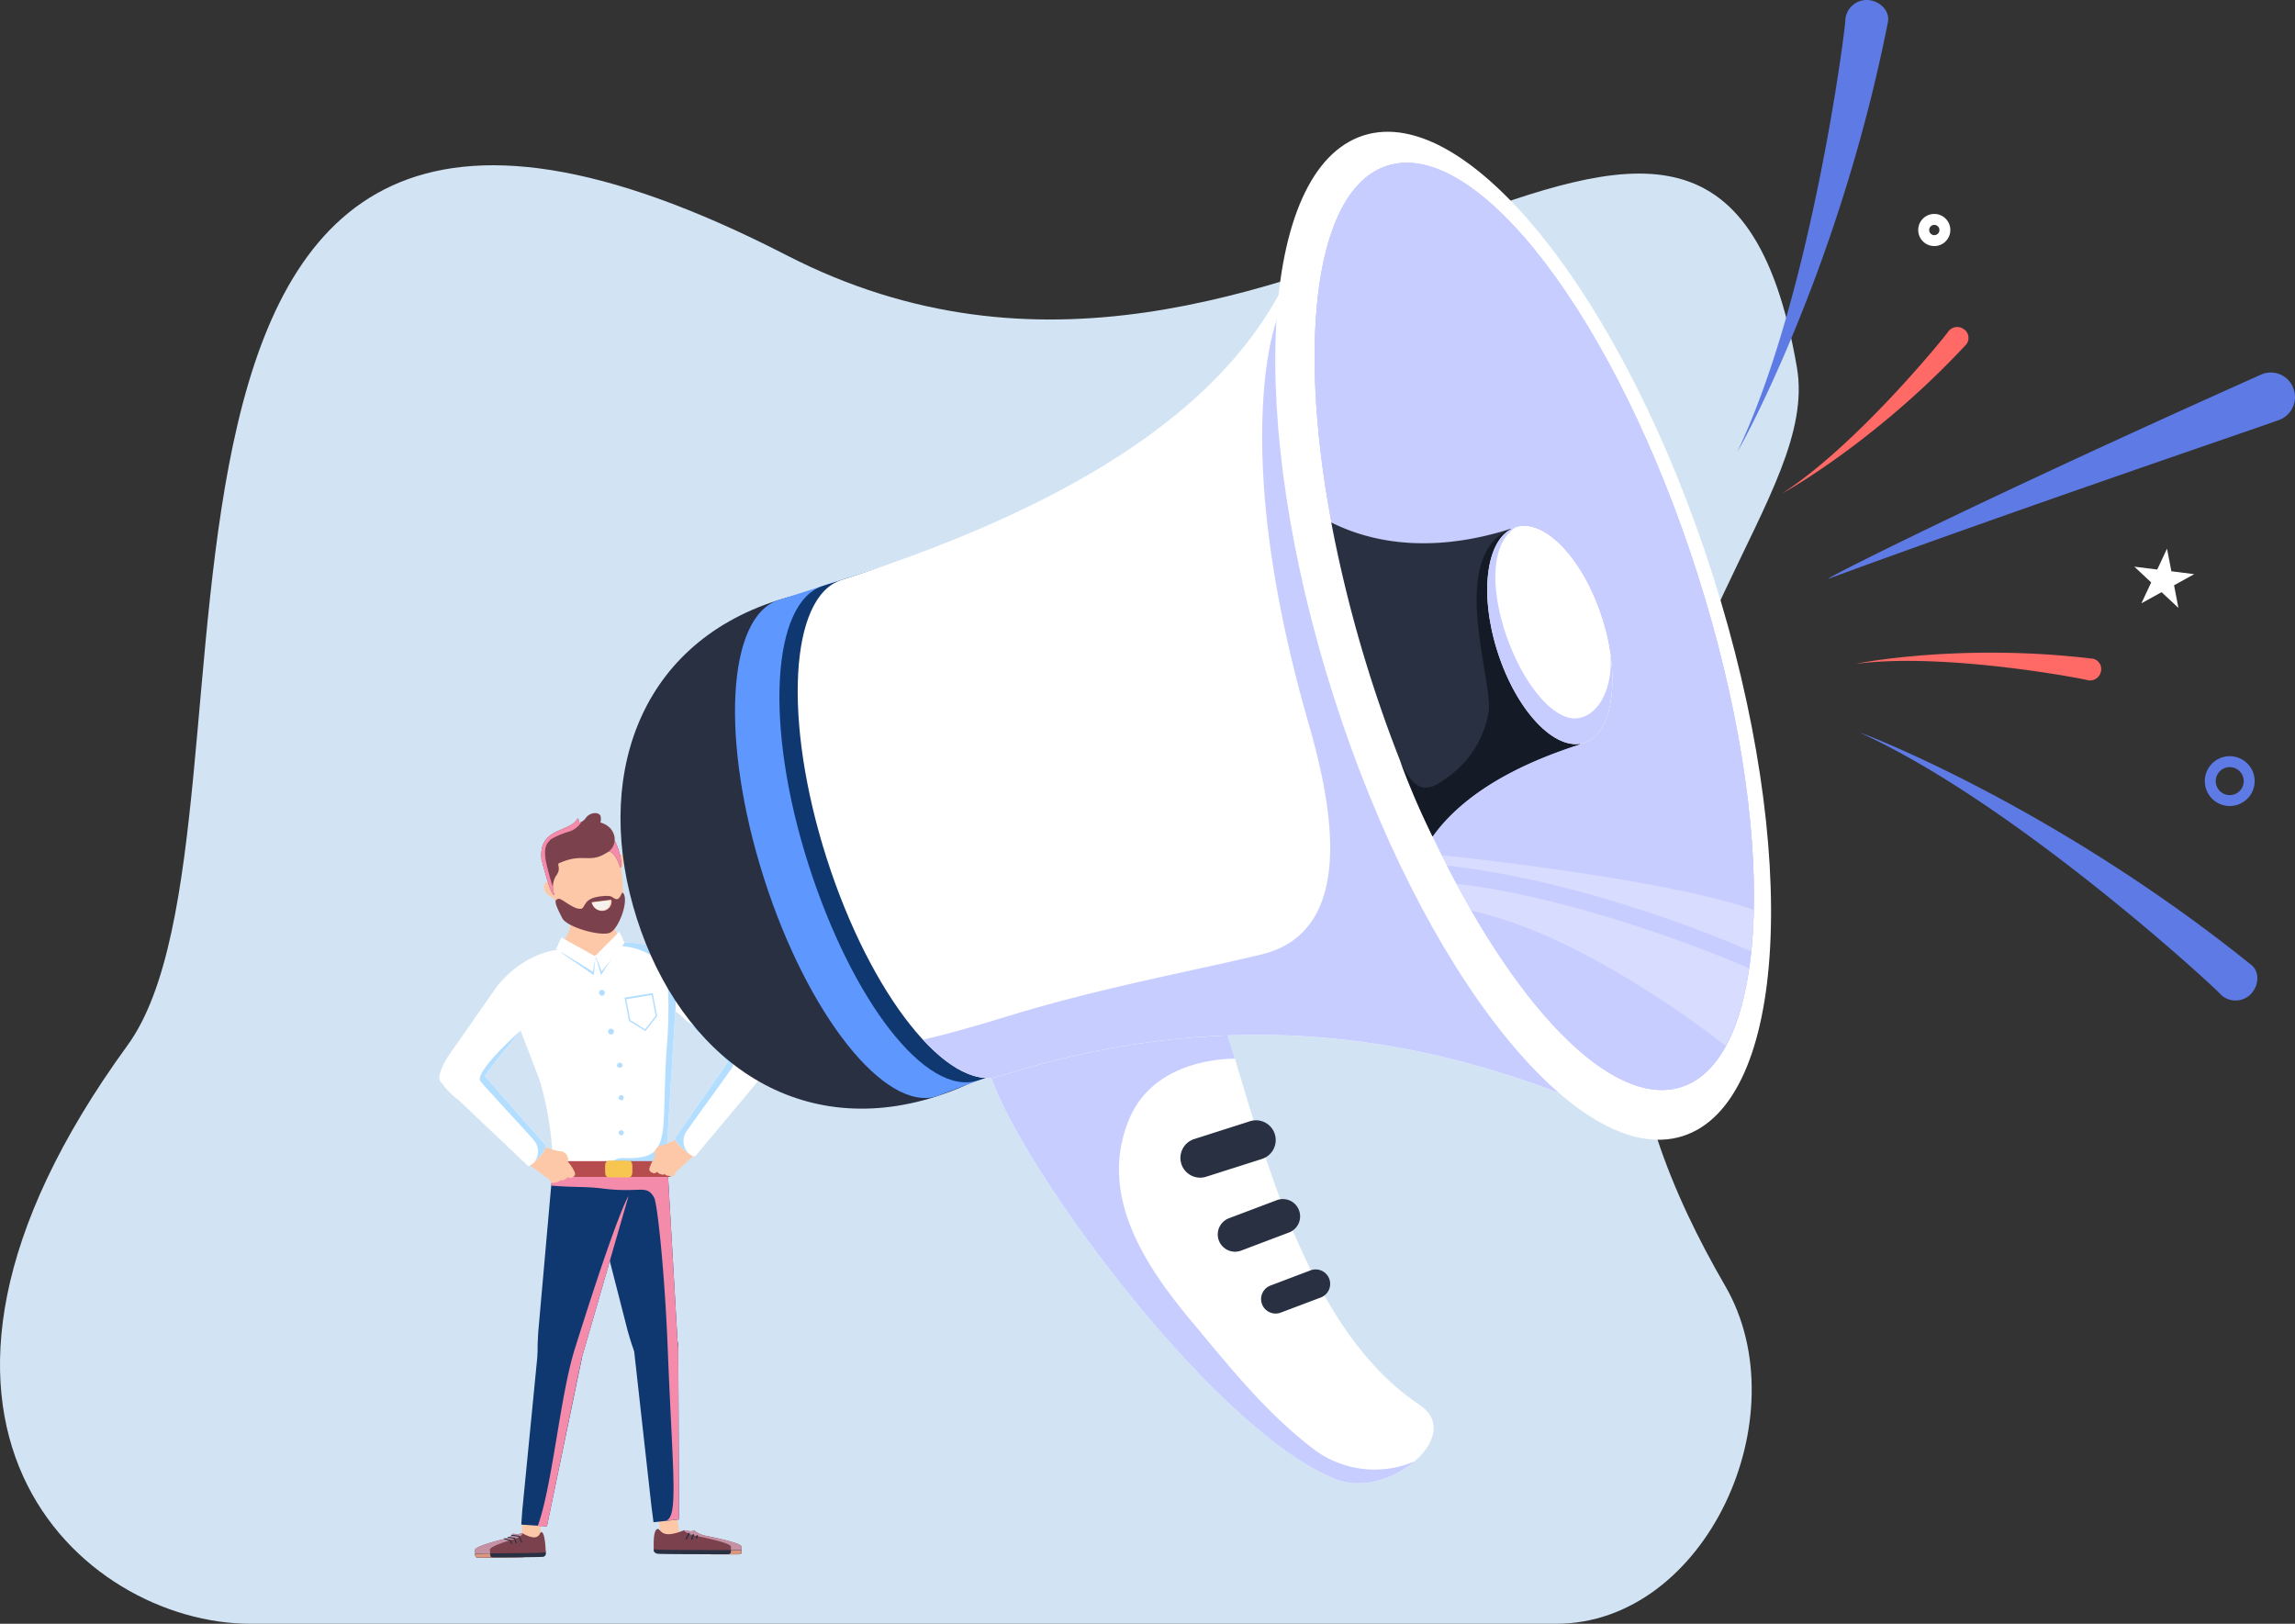 <svg xmlns="http://www.w3.org/2000/svg" width="360.95" height="255.371" viewBox="0 0 360.95 255.371">
  <rect x="0" y="0" width="360.95" height="255.371" fill="#333333" stroke="none"/>
  <g id="Grupo_11572" data-name="Grupo 11572" transform="translate(-71.607 -119.81)">
    <g id="Grupo_11528" data-name="Grupo 11528" transform="translate(71.607 145.799)">
      <path id="Trazado_11242" data-name="Trazado 11242" d="M110.971,394.5H316.34c23.591,0,38.444-32.691,26.619-53.1-8.45-14.586-15.2-30.93-14.978-49.629.622-51.516,29.711-74.679,26.237-94.858-13.42-77.955-79.611,23.139-158.893-17.636C78.042,118.953,116.947,268.8,91.66,303.535,48.441,362.91,84.643,394.5,110.971,394.5Z" transform="translate(-71.607 -165.118)" fill="#d2e4f3"/>
    </g>
    <path id="Trazado_11243" data-name="Trazado 11243" d="M666.223,274.25,663.05,276l.686,3.559-2.647-2.477-3.173,1.752,1.537-3.282-2.647-2.477,3.6.448,1.537-3.283.686,3.559Z" transform="translate(-249.515 -64.142)" fill="#fff"/>
    <path id="Trazado_11244" data-name="Trazado 11244" d="M564.975,123.043c-.063,1.848-5.428,43.49-16.9,67.636-.794,1.669,15.647-27.041,23.6-67.407.357-1.815-1.384-3.4-3.231-3.46A3.348,3.348,0,0,0,564.975,123.043Z" transform="translate(-203.141)" fill="#5e7ae4"/>
    <path id="Trazado_11245" data-name="Trazado 11245" d="M586.383,210.241c-.533.8-14.291,17.766-25.972,25.318-.808.521,14.319-7.692,28.872-23.388a1.657,1.657,0,0,0-.484-2.414A1.741,1.741,0,0,0,586.383,210.241Z" transform="translate(-208.402 -38.227)" fill="#ff6966"/>
    <path id="Trazado_11246" data-name="Trazado 11246" d="M616.888,303.056c-.923-.267-22.384-4.338-36.181-2.563-.954.123,15.9-3.372,37.148-.784a1.66,1.66,0,0,1,1.191,2.157A1.744,1.744,0,0,1,616.888,303.056Z" transform="translate(-217.052 -76.297)" fill="#ff6966"/>
    <path id="Trazado_11247" data-name="Trazado 11247" d="M643.832,229.377c-1.98.761-41.031,14-70.813,24.947-1.992.732,21.171-11.16,68.054-32.119a3.777,3.777,0,0,1,4.967,2.2A3.845,3.845,0,0,1,643.832,229.377Z" transform="translate(-213.74 -43.531)" fill="#5e7ae4"/>
    <path id="Trazado_11248" data-name="Trazado 11248" d="M638.223,361.734c-1.237-1.376-32.118-29.823-56.429-40.94-1.682-.768,29.368,10.654,61.407,36.463,1.44,1.158,1.124,3.49-.251,4.727A3.346,3.346,0,0,1,638.223,361.734Z" transform="translate(-217.504 -85.68)" fill="#5e7ae4"/>
    <g id="Grupo_11531" data-name="Grupo 11531" transform="translate(418.374 238.74)">
      <g id="Grupo_11530" data-name="Grupo 11530">
        <g id="Grupo_11529" data-name="Grupo 11529">
          <path id="Trazado_11249" data-name="Trazado 11249" d="M677.851,334.305a3.919,3.919,0,1,1,5.442-1.05A3.929,3.929,0,0,1,677.851,334.305Zm3.429-5.067a2.2,2.2,0,1,0,.589,3.054A2.2,2.2,0,0,0,681.28,329.238Z" transform="translate(-676.128 -327.142)" fill="#5e7ae4"/>
        </g>
      </g>
    </g>
    <g id="Grupo_11534" data-name="Grupo 11534" transform="translate(373.302 153.46)">
      <g id="Grupo_11533" data-name="Grupo 11533">
        <g id="Grupo_11532" data-name="Grupo 11532">
          <path id="Trazado_11250" data-name="Trazado 11250" d="M598.665,183.089a2.526,2.526,0,1,1,3.5-.672A2.525,2.525,0,0,1,598.665,183.089Zm1.868-2.759a.806.806,0,1,0,.214,1.124A.812.812,0,0,0,600.532,180.329Z" transform="translate(-597.555 -178.472)" fill="#fff"/>
        </g>
      </g>
    </g>
    <g id="Grupo_11567" data-name="Grupo 11567" transform="translate(140.705 247.686)">
      <g id="Grupo_11536" data-name="Grupo 11536" transform="translate(23.051 50.675)">
        <g id="Grupo_11535" data-name="Grupo 11535">
          <path id="Trazado_11251" data-name="Trazado 11251" d="M246.676,463.673c.068,2.285-1.487.71-3.213,1.119l-1.189,2.857c-1.725.411-2.841-3.726-3.45-5.811l-5.646-22.044a37.417,37.417,0,0,1-.926-5.461l8.095-3.226c1.721-.411,4.2,4.128,4.812,6.215Z" transform="translate(-232.252 -431.08)" fill="#0f3871"/>
        </g>
      </g>
      <path id="Trazado_11252" data-name="Trazado 11252" d="M255.195,536.673l-2.87.387-.7-4.973,2.869-.385Z" transform="translate(-217.463 -423.308)" fill="#fdc8a8"/>
      <path id="Trazado_11253" data-name="Trazado 11253" d="M251.629,532.086l.241,2.066a1.135,1.135,0,0,1,.533-.11c.766.028,1.436.048,1.778.795a2.375,2.375,0,0,1-.071,1.388c-.041.2-.083.406-.118.61l1.2-.163-.7-4.972Z" transform="translate(-217.463 -423.307)" fill="#fdc8a8" style="mix-blend-mode: multiply;isolation: isolate"/>
      <path id="Trazado_11254" data-name="Trazado 11254" d="M268.156,542.472c.04-.048.024-.179.025-.534,0-.5-3.493-1.289-5.65-1.719a4.35,4.35,0,0,1-1.564-.637c-.272-.269-.1-.244-.29-.164-.6.243-1.088-.061-1.577-.065l.1,3.765c2.937.022,7.447.02,8.405.021.593,0,.585-.239.585-.539A.465.465,0,0,0,268.156,542.472Z" transform="translate(-220.648 -426.57)" fill="#7b424e"/>
      <path id="Trazado_11255" data-name="Trazado 11255" d="M268.156,542.472c.04-.048.024-.179.025-.534,0-.5-3.493-1.289-5.65-1.719a4.35,4.35,0,0,1-1.564-.637c-.272-.269-.1-.244-.29-.164-.6.243-.985-.061-1.577-.065l.1,3.765c2.937.022,7.447.02,8.405.021.593,0,.585-.239.585-.539A.465.465,0,0,0,268.156,542.472Z" transform="translate(-220.648 -426.57)" fill="#c591a5" style="mix-blend-mode: multiply;isolation: isolate"/>
      <path id="Trazado_11256" data-name="Trazado 11256" d="M259.236,544.706l.02.694c2.938.023,7.447.018,8.4.022.594,0,.585-.239.585-.539a.53.53,0,0,0-.026-.115Z" transform="translate(-220.706 -428.852)" fill="#283042"/>
      <path id="Trazado_11257" data-name="Trazado 11257" d="M259.239,544.762l.017.662c2.937.022,7.447.02,8.405.021.593,0,.585-.239.585-.539a.381.381,0,0,0-.021-.084Z" transform="translate(-220.707 -428.876)" fill="#db967f" style="mix-blend-mode: multiply;isolation: isolate"/>
      <path id="Trazado_11258" data-name="Trazado 11258" d="M262.981,544.531c0,.3.012.541-.582.54-1.409,0-10.525.006-10.979-.076-.25-.047-.588-.248-.588-.548h0a.557.557,0,0,1,.582-.54l10.979.075a.573.573,0,0,1,.587.548Z" transform="translate(-217.123 -428.512)" fill="#283042"/>
      <g id="Grupo_11537" data-name="Grupo 11537" transform="translate(33.707 112.585)">
        <path id="Trazado_11259" data-name="Trazado 11259" d="M250.828,542.14c-.018.192,3.746.161,11.99.2.2,0,.159,0,.159-.564,0-.5-3.5-1.291-5.65-1.717a4.318,4.318,0,0,1-1.563-.638c-.275-.268-.1-.243-.292-.164-3.718,1.507-3.477-.457-4.078-.234C250.683,539.292,250.862,541.806,250.828,542.14Z" transform="translate(-250.828 -539.008)" fill="#7b424e"/>
      </g>
      <path id="Trazado_11260" data-name="Trazado 11260" d="M259.777,541.086c-.017.034-.079.042-.139.018h0c-.056-.024-.091-.075-.073-.111l.443-.914c.016-.036.079-.045.137-.021h0c.06.025.093.077.073.114Z" transform="translate(-220.844 -426.865)" fill="#283042"/>
      <path id="Trazado_11261" data-name="Trazado 11261" d="M261.288,541.265c-.01.028-.068.038-.129.019h0c-.06-.02-.1-.059-.092-.091l.267-.75c.009-.03.068-.039.13-.021h0c.06.019.1.06.09.089Z" transform="translate(-221.486 -427.022)" fill="#283042"/>
      <path id="Trazado_11262" data-name="Trazado 11262" d="M262.572,541.248c0,.018-.059.02-.122,0h0c-.06-.017-.107-.046-.1-.065l.149-.476c0-.019.06-.021.122,0h0c.06.016.107.046.1.066Z" transform="translate(-222.033 -427.142)" fill="#283042"/>
      <g id="Grupo_11539" data-name="Grupo 11539" transform="translate(30.534 80.282)">
        <g id="Grupo_11538" data-name="Grupo 11538">
          <path id="Trazado_11263" data-name="Trazado 11263" d="M248.829,482.732l-.813-.034c-1.795-.081-2.79,1.033-2.716,3.415l2.806,25.2.337,2.625,4.015-.435-.115-26.947A3.7,3.7,0,0,0,248.829,482.732Z" transform="translate(-245.296 -482.694)" fill="#0f3871"/>
        </g>
      </g>
      <g id="Grupo_11541" data-name="Grupo 11541" transform="translate(15.454 52.908)">
        <g id="Grupo_11540" data-name="Grupo 11540">
          <path id="Trazado_11264" data-name="Trazado 11264" d="M225.953,467.76c-.7,2.191-1.649.238-3.425.121l-2.084,2.365c-1.775-.117-1.454-4.372-1.337-6.531l2-22.593a37.512,37.512,0,0,1,.944-5.459l8.765-.69c1.772.117,2.615,5.155,2.5,7.315Z" transform="translate(-219.008 -434.972)" fill="#0f3871"/>
        </g>
      </g>
      <path id="Trazado_11265" data-name="Trazado 11265" d="M230.807,439.448c6.005.761,6.875-.722,8.111,1.415.516.893,1.68,11.981,2.134,23.583.786,20.062,1.784,27.053-.438,27.263l2.222-.209-.115-26.947a4.79,4.79,0,0,0-.106-.872v-.007L241.1,437.321c-.609-2.086-3.091-6.625-4.812-6.215l-5.944,2.368-6.705.528a40.781,40.781,0,0,0-.909,4.988C226.24,439.293,228.129,439.109,230.807,439.448Z" transform="translate(-205.14 -380.405)" fill="#f48baa" style="mix-blend-mode: multiply;isolation: isolate"/>
      <path id="Trazado_11266" data-name="Trazado 11266" d="M217.534,538.351l-2.9-.163.208-4.5,2.9.161Z" transform="translate(-201.691 -424.156)" fill="#fdc8a8"/>
      <path id="Trazado_11267" data-name="Trazado 11267" d="M214.948,533.691l-.072,1.562a1.146,1.146,0,0,1,.546-.007c.745.172,1.4.319,1.585,1.115a2.388,2.388,0,0,1-.349,1.347c-.081.191-.162.382-.238.575l1.214.068.208-4.5Z" transform="translate(-201.792 -424.156)" fill="#fdc8a8" style="mix-blend-mode: multiply;isolation: isolate"/>
      <g id="Grupo_11543" data-name="Grupo 11543" transform="translate(5.591 113.072)">
        <path id="Trazado_11268" data-name="Trazado 11268" d="M201.874,543.36a1.847,1.847,0,0,1-.06-.531c-.036-.5,2.862-1.31,4.657-1.752a3.162,3.162,0,0,0,1.277-.646c.21-.27.063-.242.232-.165.525.237.919-.07,1.333-.077l.2,3.75c-2.489.045-6.309.074-7.119.083-.5.006-.515-.233-.536-.532A.537.537,0,0,1,201.874,543.36Z" transform="translate(-201.813 -539.999)" fill="#7b424e"/>
        <path id="Trazado_11269" data-name="Trazado 11269" d="M201.874,543.36a1.847,1.847,0,0,1-.06-.531c-.036-.5,2.862-1.31,4.657-1.752a3.162,3.162,0,0,0,1.277-.646c.21-.27.063-.242.232-.165.525.237.831-.068,1.333-.077l.2,3.75c-2.489.045-6.309.074-7.119.083-.5.006-.515-.233-.536-.532A.537.537,0,0,1,201.874,543.36Z" transform="translate(-201.813 -539.999)" fill="#c591a5" style="mix-blend-mode: multiply;isolation: isolate"/>
        <path id="Trazado_11270" data-name="Trazado 11270" d="M209.51,545.521l.037.691c-2.488.046-6.308.075-7.118.083-.5.006-.514-.233-.535-.532a.425.425,0,0,1,.013-.116Z" transform="translate(-201.847 -542.272)" fill="#283042"/>
        <path id="Trazado_11271" data-name="Trazado 11271" d="M209.513,545.579l.036.658c-2.489.045-6.309.074-7.119.083-.5.006-.515-.233-.536-.532a.3.3,0,0,1,.01-.084Z" transform="translate(-201.847 -542.297)" fill="#db967f" style="mix-blend-mode: multiply;isolation: isolate"/>
        <path id="Trazado_11272" data-name="Trazado 11272" d="M206,545.387c.021.3.03.542.461.536,1.017-.007,7.6-.017,7.922-.1a.538.538,0,0,0,.387-.547h0a.528.528,0,0,0-.459-.536l-7.923.1c-.233,0-.406.246-.387.545Z" transform="translate(-203.6 -541.939)" fill="#283042"/>
        <g id="Grupo_11542" data-name="Grupo 11542" transform="translate(2.362)">
          <path id="Trazado_11273" data-name="Trazado 11273" d="M214.727,542.977c.028.192-2.692.17-8.644.231-.141,0-.115-.005-.153-.562-.034-.5,2.432-1.294,3.957-1.726a2.487,2.487,0,0,0,1.084-.637c.18-.27.053-.243.2-.166,2.792,1.5,2.48-.462,2.927-.242C214.631,540.141,214.68,542.643,214.727,542.977Z" transform="translate(-205.93 -539.857)" fill="#7b424e"/>
        </g>
        <path id="Trazado_11274" data-name="Trazado 11274" d="M214.215,541.948a.068.068,0,0,0,.1.018h0a.1.1,0,0,0,.046-.112l-.385-.907a.068.068,0,0,0-.1-.022h0a.1.1,0,0,0-.046.113Z" transform="translate(-206.935 -540.307)" fill="#283042"/>
        <path id="Trazado_11275" data-name="Trazado 11275" d="M212.823,542.306c.01.03.051.038.095.018h0c.043-.018.069-.059.059-.088l-.245-.75c-.007-.029-.052-.04-.094-.019h0c-.043.019-.069.06-.059.09Z" transform="translate(-206.402 -540.539)" fill="#283042"/>
        <path id="Trazado_11276" data-name="Trazado 11276" d="M211.628,542.672c.005.018.044.021.087,0h0c.044-.016.076-.046.071-.064l-.141-.474c0-.019-.046-.021-.089,0h0c-.043.016-.074.045-.07.065Z" transform="translate(-205.938 -540.823)" fill="#283042"/>
        <path id="Trazado_11277" data-name="Trazado 11277" d="M213.005,540.908a.066.066,0,0,0,.077-.071h0a.117.117,0,0,0-.093-.094l-1.183-.155a.065.065,0,0,0-.079.069h0a.11.11,0,0,0,.094.095Z" transform="translate(-206.041 -540.168)" fill="#283042"/>
        <path id="Trazado_11278" data-name="Trazado 11278" d="M211.912,541.483a.062.062,0,0,0,.072-.068h0a.093.093,0,0,0-.072-.092l-1.015-.162a.066.066,0,0,0-.073.069h0a.094.094,0,0,0,.073.091Z" transform="translate(-205.655 -540.413)" fill="#283042"/>
        <path id="Trazado_11279" data-name="Trazado 11279" d="M210.86,541.987a.063.063,0,0,0,.083-.055h0a.09.09,0,0,0-.059-.1l-.975-.3a.067.067,0,0,0-.085.057h0a.091.091,0,0,0,.058.1Z" transform="translate(-205.228 -540.569)" fill="#283042"/>
      </g>
      <g id="Grupo_11545" data-name="Grupo 11545" transform="translate(12.886 81.585)">
        <g id="Grupo_11544" data-name="Grupo 11544">
          <path id="Trazado_11280" data-name="Trazado 11280" d="M221.373,485.269l-.787-.2c-1.735-.439-2.962.453-3.429,2.8l-2.477,25.288-.149,2.125,4.034.274,5.373-25.845A3.585,3.585,0,0,0,221.373,485.269Z" transform="translate(-214.531 -484.966)" fill="#0f3871"/>
        </g>
      </g>
      <path id="Trazado_11281" data-name="Trazado 11281" d="M224.85,471.8c-2.343,7.477-3.51,21.542-5.843,27.877h1.467l5.286-25.612a5.045,5.045,0,0,0,.192-.864l0,0,7.358-25.472S231.794,449.637,224.85,471.8Z" transform="translate(-203.553 -387.502)" fill="#f48baa" style="mix-blend-mode: multiply;isolation: isolate"/>
      <path id="Trazado_11282" data-name="Trazado 11282" d="M236.368,378.253l.918,10.586-3.473,9.873-7.129-9.44-.483-10.436Z" transform="translate(-206.62 -357.88)" fill="#fff"/>
      <path id="Trazado_11283" data-name="Trazado 11283" d="M234.09,372.17a18.109,18.109,0,0,1-4.934,2.157c-1.88.274-7.15,1.524-5.705-.591.531-.776,3.323-3.411,2.243-5.692-1.609-3.406,5.775-5.641,6.193-3.141C232.217,366.888,231.848,368.582,234.09,372.17Z" transform="translate(-205.342 -351.733)" fill="#fdc8a8"/>
      <path id="Trazado_11284" data-name="Trazado 11284" d="M227.59,369.7c2.808,1.068,4.595,1.74,7.411,2.787-.01-.2.938-.048.77-.317-2.242-3.589-1.872-5.281-2.2-7.267-.418-2.5-7.8-.264-6.193,3.141A2.644,2.644,0,0,1,227.59,369.7Z" transform="translate(-207.023 -351.733)" fill="#fdc8a8" style="mix-blend-mode: multiply;isolation: isolate"/>
      <path id="Trazado_11285" data-name="Trazado 11285" d="M234.062,369.411l-7.011-.734.027,1.509a19.087,19.087,0,0,0,4.942,2.683c.72.078,2.382-.958,2.37-1.367Z" transform="translate(-206.983 -353.798)" fill="#fdc8a8" style="mix-blend-mode: multiply;isolation: isolate"/>
      <path id="Trazado_11286" data-name="Trazado 11286" d="M238.9,354.427l.712-.492c.592-.4,1.178-.134,1.385.592.354,1.243-.677,1.521-.46,2.5l-1.653.081Z" transform="translate(-212.03 -347.432)" fill="#fdc8a8"/>
      <path id="Trazado_11287" data-name="Trazado 11287" d="M222.516,361.514l-.865-.041c-.716-.028-1.069.51-.863,1.236.356,1.242,1.319.894,1.789,1.943l1.371-.867Z" transform="translate(-204.288 -350.725)" fill="#fdc8a8"/>
      <path id="Trazado_11288" data-name="Trazado 11288" d="M233.632,357.2c-.239,1.846-1.252,4.59-2.419,5.079-1.31.544-5.775-.677-6.626-1.746-2.348-2.954-5.137-11.582,1.326-13.079,1.724-.4,4.5-1.947,6.04,1.065A21,21,0,0,1,233.632,357.2Z" transform="translate(-204.797 -344.428)" fill="#fdc8a8"/>
      <path id="Trazado_11289" data-name="Trazado 11289" d="M234.552,357.2a21,21,0,0,0-1.679-8.681c-1.54-3.012-4.316-1.463-6.04-1.065a5.8,5.8,0,0,0-2.752,1.386,1.41,1.41,0,0,1,.2.079,12.59,12.59,0,0,1,3.365,2.355c.076.075.255-.31.3-.23a7.234,7.234,0,0,0,2.1.491c.616-.028,2.784-1.144,3.221-.2a10.35,10.35,0,0,1,1.07,5.351c-.412,4.106-2.2,5.59-2.2,5.59C233.3,361.79,234.313,359.046,234.552,357.2Z" transform="translate(-205.717 -344.428)" fill="#fdc8a8" style="mix-blend-mode: multiply;isolation: isolate"/>
      <path id="Trazado_11290" data-name="Trazado 11290" d="M234.652,364.739c.767,1.371-.848,5.577-2.172,6.131-1.485.617-6.77-.9-7.481-2.273-1.3-2.511-1.32-2.951-.562-3.073.492-.079,2.149,1.6,3.4,1.579.89-.018.237-1.6,3.094-1.957,2.1-.262,1.8.191,2.413.4C234.255,365.868,234.243,364.008,234.652,364.739Z" transform="translate(-205.653 -352.045)" fill="#7b424e"/>
      <g id="Grupo_11546" data-name="Grupo 11546" transform="translate(16.028 0.833)">
        <path id="Trazado_11291" data-name="Trazado 11291" d="M225.675,344.279c.368-.648.187,2.536,1.361,1.359.526-.527,2.043-.4,3.071.859l-5.763,2.679c-.379.073-.759.148-1.136.235a2.015,2.015,0,0,0-1.454,2.122c-.555-.172-1.111-.338-1.665-.551C219.32,345.54,224.413,346.505,225.675,344.279Z" transform="translate(-220.009 -344.191)" fill="#7b424e"/>
      </g>
      <path id="Trazado_11292" data-name="Trazado 11292" d="M233.288,343.146a2.009,2.009,0,0,1-.935,2.277,2.54,2.54,0,0,1-2.972-.593c-.335-.637.843-.255,1.612-1.331C231.628,342.609,232.951,342.51,233.288,343.146Z" transform="translate(-207.952 -342.738)" fill="#7b424e"/>
      <path id="Trazado_11293" data-name="Trazado 11293" d="M237.511,351.969c1.456-.375,2.243,2.572,2.243,2.572.4-.135.076-2.368-.743-4.033C238.5,349.465,236.459,352.239,237.511,351.969Z" transform="translate(-211.316 -345.95)" fill="#7b424e"/>
      <path id="Trazado_11294" data-name="Trazado 11294" d="M237.511,351.969c1.456-.375,2.243,2.572,2.243,2.572.4-.135.076-2.368-.743-4.033C238.5,349.465,236.459,352.239,237.511,351.969Z" transform="translate(-211.316 -345.95)" fill="#f48baa" style="mix-blend-mode: multiply;isolation: isolate"/>
      <path id="Trazado_11295" data-name="Trazado 11295" d="M231.5,346.939a2.373,2.373,0,0,1-1.183,3.048c-2.633,1.667-3.666-.118-7.43,1.606-.322.148.435.866-.466,2.006a3.434,3.434,0,0,0-.23,2.977c-.573.112-1.592-4.071-1.75-4.5-.761-2.061,1.1-4.883,4.15-6.3S230.738,344.878,231.5,346.939Z" transform="translate(-204.093 -343.693)" fill="#7b424e"/>
      <path id="Trazado_11296" data-name="Trazado 11296" d="M221.841,355.017a43.783,43.783,0,0,1-1.142-4.267c-.158-1.377-.246-2.339.877-3.306a13.031,13.031,0,0,1,2.993-1.234,3.586,3.586,0,0,0,1.775-1.49,2.621,2.621,0,0,1-.356.162c-.1-.473-.16-.876-.314-.6-1.262,2.227-6.355,1.261-5.587,6.7l.087.032a2.764,2.764,0,0,0,.155.73c.158.426,1.177,4.608,1.75,4.5A10.25,10.25,0,0,1,221.841,355.017Z" transform="translate(-203.981 -343.357)" fill="#f48baa" style="mix-blend-mode: multiply;isolation: isolate"/>
      <g id="Grupo_11547" data-name="Grupo 11547" transform="translate(23.95 13.624)">
        <path id="Trazado_11297" data-name="Trazado 11297" d="M236.922,366.489l0,.014a1.441,1.441,0,0,1-1.252,1.729,1.7,1.7,0,0,1-1.853-1.336s0-.01,0-.015Z" transform="translate(-233.819 -366.489)" fill="#fdc8a8" style="mix-blend-mode: multiply;isolation: isolate"/>
        <path id="Trazado_11298" data-name="Trazado 11298" d="M236.8,366.639l0,.013a1.307,1.307,0,0,1-1.136,1.568,1.538,1.538,0,0,1-1.681-1.211.122.122,0,0,1,0-.013Z" transform="translate(-233.89 -366.553)" fill="#f6f1ec"/>
      </g>
      <g id="Grupo_11548" data-name="Grupo 11548" transform="translate(27.143 20.753)">
        <path id="Trazado_11299" data-name="Trazado 11299" d="M242.783,379.052c-.9-.006,5.356-1.341,11.283,4.471l8.877,10.014c.471.532,2.173,2.847,1.731,3.726l-5.427,1.918c-.878-1.128-2.09-2.337-3.613-3.962l-5.213-5.053c-1.5-1.505-7.758-4.345-11.035-6.868C240.28,382.235,239.926,380.988,242.783,379.052Z" transform="translate(-239.386 -378.916)" fill="#fff"/>
      </g>
      <path id="Trazado_11300" data-name="Trazado 11300" d="M217.847,414.014l17.75.5c.011-1.248.03-1.228.061-2.011l1.822-29.329c-.078-1.681-2.239-4.836-7.825-4.924-.467,2.545.885,5.953-1.065,7.938-.95.971-.073,4.147-1.232,4.913-.558.37.519,6.543-.251,6.437l-7.993-13.8a8.639,8.639,0,0,1,.9-4.183c-6.923,1.757-8.479,4.079-9.344,7.04l5.067,13.187A49.279,49.279,0,0,1,217.847,414.014Z" transform="translate(-199.999 -357.879)" fill="#fff"/>
      <g id="Grupo_11550" data-name="Grupo 11550" transform="translate(19.11 20.371)" style="mix-blend-mode: multiply;isolation: isolate">
        <g id="Grupo_11549" data-name="Grupo 11549">
          <path id="Trazado_11301" data-name="Trazado 11301" d="M225.926,382.107a7.684,7.684,0,0,0-.539,3.271l.75,1.3Z" transform="translate(-225.382 -379.895)" fill="#b3deff"/>
          <path id="Trazado_11302" data-name="Trazado 11302" d="M239.758,378.253h-.017l-.074,0,0,.007-3.307.19c.181.137.365.274.555.41,3.449-.539,8.6,1.539,8.932,4.736a68.235,68.235,0,0,1-.081,11.256c-.933,14.1,1.057,17.556-6.844,17.275-1.536-.056-2.652,1.389-4.11,1.86q-.329.108-.659.208l11.458.323c.011-1.248.03-1.228.061-2.011l1.822-29.329C247.414,381.5,245.275,378.374,239.758,378.253Z" transform="translate(-229.12 -378.25)" fill="#b3deff"/>
        </g>
      </g>
      <g id="Grupo_11551" data-name="Grupo 11551" transform="translate(0 21.432)">
        <path id="Trazado_11303" data-name="Trazado 11303" d="M211.83,380.166c.895-.11-5.476-.714-10.692,5.743l-7.661,10.972c-.407.583-1.831,3.079-1.289,3.9l5.612,1.279c.742-1.222,1.807-2.562,3.131-4.352l4.6-5.621c1.32-1.668,7.2-5.211,10.168-8.1C214.684,383.038,214.892,381.759,211.83,380.166Z" transform="translate(-192.067 -380.101)" fill="#fff"/>
      </g>
      <path id="Trazado_11304" data-name="Trazado 11304" d="M225.525,380.1l5.114,3.52.236-2.8-5.225-2Z" transform="translate(-206.333 -358.123)" fill="#b3deff" style="mix-blend-mode: multiply;isolation: isolate"/>
      <path id="Trazado_11305" data-name="Trazado 11305" d="M224.078,378.648l5.778,3.568.451-2.372-5.4-3Z" transform="translate(-205.715 -357.281)" fill="#fff"/>
      <path id="Trazado_11306" data-name="Trazado 11306" d="M238.858,377.544l-3.089,4.83-.859-2.946,3.776-3.53Z" transform="translate(-210.334 -356.877)" fill="#b3deff" style="mix-blend-mode: multiply;isolation: isolate"/>
      <path id="Trazado_11307" data-name="Trazado 11307" d="M239.463,377l-3.6,4.464-.962-2.45,3.737-3.785Z" transform="translate(-210.33 -356.59)" fill="#fff"/>
      <path id="Trazado_11308" data-name="Trazado 11308" d="M238.347,402.262a.458.458,0,1,0,.434-.412A.423.423,0,0,0,238.347,402.262Z" transform="translate(-211.799 -367.942)" fill="#b3deff" style="mix-blend-mode: multiply;isolation: isolate"/>
      <path id="Trazado_11309" data-name="Trazado 11309" d="M235.863,391.631a.457.457,0,1,0,.434-.414A.427.427,0,0,0,235.863,391.631Z" transform="translate(-210.74 -363.408)" fill="#b3deff" style="mix-blend-mode: multiply;isolation: isolate"/>
      <path id="Trazado_11310" data-name="Trazado 11310" d="M240.766,411.591a.43.43,0,0,0,.471.375.424.424,0,0,0,.435-.41.458.458,0,0,0-.906.036Z" transform="translate(-212.831 -371.92)" fill="#b3deff" style="mix-blend-mode: multiply;isolation: isolate"/>
      <path id="Trazado_11311" data-name="Trazado 11311" d="M241.226,420.506a.431.431,0,0,0,.471.376.4.4,0,1,0-.471-.376Z" transform="translate(-213.027 -375.721)" fill="#b3deff" style="mix-blend-mode: multiply;isolation: isolate"/>
      <path id="Trazado_11312" data-name="Trazado 11312" d="M241.226,430.12a.429.429,0,0,0,.471.374.4.4,0,1,0-.471-.374Z" transform="translate(-213.027 -379.82)" fill="#b3deff" style="mix-blend-mode: multiply;isolation: isolate"/>
      <g id="Grupo_11552" data-name="Grupo 11552" transform="translate(29.133 28.297)">
        <path id="Trazado_11313" data-name="Trazado 11313" d="M247.977,395.717l-1.847,2.335-2.588-1.6-.688-3.65,4.435-.734Z" transform="translate(-242.854 -392.067)" fill="#b3deff" style="mix-blend-mode: multiply;isolation: isolate"/>
        <path id="Trazado_11314" data-name="Trazado 11314" d="M247.944,395.9l-1.662,2.1-2.33-1.441-.619-3.285,3.992-.661Z" transform="translate(-243.058 -392.302)" fill="#fff"/>
      </g>
      <path id="Trazado_11315" data-name="Trazado 11315" d="M241.545,439.4c0,.684.086,1.24-.467,1.24H222.832c-.552,0-.467-.556-.467-1.24h0c0-.685-.085-1.24.467-1.24h18.245c.553,0,.467.555.467,1.24Z" transform="translate(-204.983 -383.425)" fill="#b74c4e"/>
      <g id="Grupo_11558" data-name="Grupo 11558" transform="translate(33.03 49.029)">
        <g id="Grupo_11553" data-name="Grupo 11553" transform="translate(0 4.03)">
          <path id="Trazado_11316" data-name="Trazado 11316" d="M250.426,438.824s-1-.13-.733-.86a6.241,6.241,0,0,1,1.5-2.5.675.675,0,0,1,1.1.133,1.089,1.089,0,0,1-.073,1.279C251.409,437.758,251.023,438.758,250.426,438.824Z" transform="translate(-249.648 -435.235)" fill="#fdc8a8"/>
        </g>
        <g id="Grupo_11554" data-name="Grupo 11554" transform="translate(1.196 4.388)">
          <path id="Trazado_11317" data-name="Trazado 11317" d="M252.687,439.312s-1.18-.12-.914-.849a5.823,5.823,0,0,1,1.469-2.372.674.674,0,0,1,1.1.133,1.087,1.087,0,0,1-.073,1.279C253.453,438.381,252.957,439.4,252.687,439.312Z" transform="translate(-251.734 -435.86)" fill="#fdc8a8"/>
        </g>
        <g id="Grupo_11555" data-name="Grupo 11555" transform="translate(2.395 4.823)">
          <path id="Trazado_11318" data-name="Trazado 11318" d="M255.044,439.847s-1.454.1-1.187-.625a5.81,5.81,0,0,1,1.47-2.373.674.674,0,0,1,1.1.13,1.577,1.577,0,0,1-.181,1.658C255.2,439.344,255.576,439.875,255.044,439.847Z" transform="translate(-253.824 -436.618)" fill="#fdc8a8"/>
        </g>
        <g id="Grupo_11556" data-name="Grupo 11556" transform="translate(0.824)">
          <path id="Trazado_11319" data-name="Trazado 11319" d="M251.887,431.55a1.3,1.3,0,0,0-.708,1.623c.543,1.163,1.539,1.954,2.07,1.915,1.786-.131,1.4.321,1.977-.2,2.571-2.3,5.39-5.149,3.837-4.36-.75.379-1.81-2.759-2.113-2.27C255.357,430.853,251.887,431.55,251.887,431.55Z" transform="translate(-251.085 -428.21)" fill="#fdc8a8"/>
        </g>
        <g id="Grupo_11557" data-name="Grupo 11557" transform="translate(0.825)" style="mix-blend-mode: multiply;isolation: isolate">
          <path id="Trazado_11320" data-name="Trazado 11320" d="M253.66,431.455a2.681,2.681,0,0,0-2.531,1.587,1.334,1.334,0,0,1,.758-1.491s3.47-.7,5.062-3.288c.3-.489,1.364,2.648,2.113,2.27,1.17-.594-.141.878-1.957,2.62C256.474,432.992,254.4,431.511,253.66,431.455Z" transform="translate(-251.087 -428.21)" fill="#fdc8a8"/>
        </g>
      </g>
      <g id="Grupo_11559" data-name="Grupo 11559" transform="translate(37.091 35.454)">
        <path id="Trazado_11321" data-name="Trazado 11321" d="M256.727,420.187l10.841-15.642c1.8,1.11,2.659,2.576,4.5,3.645a12.959,12.959,0,0,1-2.535,3.33L259.935,423c-.332.363-1.3-.528-2.394-1.493A2.344,2.344,0,0,1,256.727,420.187Z" transform="translate(-256.727 -404.545)" fill="#fff"/>
      </g>
      <path id="Trazado_11322" data-name="Trazado 11322" d="M265.008,406.18c-.587-.626-1.247-1.312-1.981-2.094l-4.51-4.372c1.626,1.073,8.1,5.881,7.245,7.222s-6.578,9.1-7.243,10.147a2.671,2.671,0,0,0,.457,3.572c-.237-.162-.961-.79-1.436-1.21a2.344,2.344,0,0,1-.814-1.318Z" transform="translate(-219.636 -367.031)" fill="#b3deff" style="mix-blend-mode: multiply;isolation: isolate"/>
      <g id="Grupo_11565" data-name="Grupo 11565" transform="translate(11.614 50.518)">
        <g id="Grupo_11560" data-name="Grupo 11560" transform="translate(6.687 3.454)">
          <path id="Trazado_11323" data-name="Trazado 11323" d="M226.316,440.25s.977-.245.629-.94A6.254,6.254,0,0,0,225.162,437a.675.675,0,0,0-1.081.259,1.087,1.087,0,0,0,.22,1.262C225.217,439.3,225.715,440.253,226.316,440.25Z" transform="translate(-223.972 -436.827)" fill="#fdc8a8"/>
        </g>
        <g id="Grupo_11561" data-name="Grupo 11561" transform="translate(5.581 3.943)">
          <path id="Trazado_11324" data-name="Trazado 11324" d="M224.157,440.992s1.159-.255.81-.949a5.817,5.817,0,0,0-1.733-2.187.673.673,0,0,0-1.081.259,1.088,1.088,0,0,0,.221,1.263C223.288,440.156,223.9,441.107,224.157,440.992Z" transform="translate(-222.043 -437.68)" fill="#fdc8a8"/>
        </g>
        <g id="Grupo_11562" data-name="Grupo 11562" transform="translate(4.469 4.513)">
          <path id="Trazado_11325" data-name="Trazado 11325" d="M221.9,441.795s1.456-.064,1.107-.758a5.809,5.809,0,0,0-1.733-2.187.674.674,0,0,0-1.081.257,1.576,1.576,0,0,0,.371,1.626C221.684,441.314,221.373,441.884,221.9,441.795Z" transform="translate(-220.105 -438.674)" fill="#fdc8a8"/>
        </g>
        <g id="Grupo_11563" data-name="Grupo 11563" transform="translate(0)">
          <path id="Trazado_11326" data-name="Trazado 11326" d="M220.009,433.531a1.3,1.3,0,0,1,.891,1.53c-.4,1.218-1.3,2.119-1.835,2.141-1.79.076-1.351.48-1.986.033-2.819-1.984-5.948-4.492-4.314-3.887.788.289,1.479-2.95,1.837-2.5C216.482,433.239,220.009,433.531,220.009,433.531Z" transform="translate(-212.314 -430.806)" fill="#fdc8a8"/>
        </g>
        <g id="Grupo_11564" data-name="Grupo 11564" style="mix-blend-mode: multiply;isolation: isolate">
          <path id="Trazado_11327" data-name="Trazado 11327" d="M218.237,433.64a2.682,2.682,0,0,1,2.7,1.283,1.333,1.333,0,0,0-.926-1.393s-3.527-.292-5.408-2.682c-.357-.451-1.049,2.788-1.837,2.5-1.231-.455.24.856,2.246,2.377C215.62,435.491,217.509,433.781,218.237,433.64Z" transform="translate(-212.314 -430.806)" fill="#fdc8a8"/>
        </g>
      </g>
      <g id="Grupo_11566" data-name="Grupo 11566" transform="translate(0.121 37.973)">
        <path id="Trazado_11328" data-name="Trazado 11328" d="M208.9,423.222l-12.574-14.286c-1.662,1.311-2.344,2.865-4.049,4.14a12.95,12.95,0,0,0,2.9,3.015l10.859,10.294c.372.322,1.232-.675,2.206-1.759A2.348,2.348,0,0,0,208.9,423.222Z" transform="translate(-192.278 -408.936)" fill="#fff"/>
      </g>
      <path id="Trazado_11329" data-name="Trazado 11329" d="M203.935,409.489c.511-.69,1.087-1.447,1.725-2.309l3.975-4.863c-1.491,1.253-7.366,6.776-6.363,8.01s7.584,8.284,8.366,9.243a2.671,2.671,0,0,1-.041,3.6c.217-.189.864-.9,1.287-1.367a2.348,2.348,0,0,0,.656-1.4Z" transform="translate(-196.796 -368.141)" fill="#b3deff" style="mix-blend-mode: multiply;isolation: isolate"/>
      <path id="Trazado_11330" data-name="Trazado 11330" d="M241.805,439.347c0,.727.05,1.316-.725,1.316h-2.843c-.775,0-.725-.589-.725-1.316h0c0-.728-.05-1.317.725-1.317h2.843c.776,0,.725.589.725,1.317Z" transform="translate(-211.443 -383.368)" fill="#f7c651"/>
    </g>
    <g id="Grupo_11571" data-name="Grupo 11571" transform="translate(169.199 140.536)">
      <g id="Grupo_11570" data-name="Grupo 11570" transform="translate(0 0)">
        <path id="Trazado_11331" data-name="Trazado 11331" d="M397.069,463.419c-21.148-8.16-57.135-59.306-55.032-67.775s22.529-17.459,30.992-15.358,11.422,54.359,37.1,71.4C417.4,456.514,405.207,466.563,397.069,463.419Z" transform="translate(-284.467 -251.466)" fill="#fff"/>
        <path id="Trazado_11332" data-name="Trazado 11332" d="M392.983,458.263c-7.347-5.725-12.88-12.756-18.712-19.729-7.251-8.672-14.811-19.879-9.773-31.849,2.771-6.6,9.6-9.289,16.59-9.459-2.82-9.335-5.1-16.2-8.059-16.939-8.463-2.1-28.888,6.9-30.992,15.358s33.884,59.615,55.032,67.775c4.054,1.564,9.106-.134,12.269-2.843A15.938,15.938,0,0,1,392.983,458.263Z" transform="translate(-284.467 -251.466)" fill="#c7cdff" style="mix-blend-mode: multiply;isolation: isolate"/>
        <path id="Trazado_11333" data-name="Trazado 11333" d="M244.314,332.93c6.883,21.548,24.792,35.076,47.031,27.984s34.688-30.322,27.81-51.873-30.477-33.267-52.718-26.168S237.432,311.377,244.314,332.93Z" transform="translate(-241.741 -209.179)" fill="#283042"/>
        <g id="Grupo_11569" data-name="Grupo 11569" transform="translate(18.008)">
          <path id="Trazado_11334" data-name="Trazado 11334" d="M297.956,274.321l-17.942,5.727c-8.166,2.612-9.211,22.193-2.334,43.74s19.072,36.907,27.24,34.3c0,0,16.787-6.5,17.642-6.66Z" transform="translate(-273.135 -206.417)" fill="#5e98ff"/>
          <path id="Trazado_11335" data-name="Trazado 11335" d="M310.129,270.439l-17.941,5.728c-8.164,2.6-9.21,22.185-2.338,43.738s18.515,36.661,26.68,34.059c15.8-5.144,15.838-5.97,18.2-6.422Z" transform="translate(-278.326 -204.762)" fill="#0f3871"/>
          <path id="Trazado_11336" data-name="Trazado 11336" d="M376.133,165.646c-9.862,3.146,2.829,38.644-78.928,64.741-8.17,2.605-9.216,22.188-2.336,43.736s19.073,36.911,27.241,34.3c58.22-18.581,96.278,8.827,101.839,7.051,14.392-4.589,14.272-45.263,2.153-83.233S390.522,161.052,376.133,165.646Z" transform="translate(-280.463 -159.898)" fill="#fff"/>
          <path id="Trazado_11337" data-name="Trazado 11337" d="M400.943,169.2a13.077,13.077,0,0,1,2.58,11.008c-.432,2.114-.822,4.237-1.14,6.372-.052.361-.19,1.464-.263,2.045-.081.661-.158,1.318-.222,1.98-.418,4.2-21.448-3.445-21.648.764,0,0-7.514,19.453,4.976,62.98,3.191,11.1,8.49,32.847-7.378,36.643-11.879,2.847-25.428,5.254-40.26,9.824-8.847,2.722-12.934,3.563-12.934,3.563,4.28,4.633,8.563,6.866,12.1,5.735,58.22-18.581,96.278,8.827,101.839,7.051,14.392-4.589,14.272-45.263,2.153-83.233C431.186,204.012,414.591,177.035,400.943,169.2Z" transform="translate(-295.1 -161.597)" fill="#c7cdff" style="mix-blend-mode: multiply;isolation: isolate"/>
          <path id="Trazado_11338" data-name="Trazado 11338" d="M490.078,225.685c13.865,43.452,11.763,82.938-4.711,88.2s-41.069-25.709-54.935-69.165-11.759-82.939,4.709-88.2S476.212,182.236,490.078,225.685Z" transform="translate(-336.296 -155.943)" fill="#fff"/>
          <path id="Trazado_11339" data-name="Trazado 11339" d="M443.479,164.9c-11.186,3.574-14.253,26.8-8.783,56.089,12.258,6.1,24.937,2.057,28.973.771,4.536-1.456,10.64,4.966,13.624,14.322s1.728,18.123-2.806,19.571c-3.982,1.267-17.735,5.662-23.851,14.718,12.421,26.346,28.07,42.932,39.086,39.419,14.177-4.53,15.317-40.626,2.547-80.642S457.657,160.374,443.479,164.9Z" transform="translate(-340.894 -159.561)" fill="#c7cdff"/>
          <path id="Trazado_11340" data-name="Trazado 11340" d="M443.479,164.9c-11.186,3.574-14.253,26.8-8.783,56.089,12.258,6.1,24.937,2.057,28.973.771,4.536-1.456,10.64,4.966,13.624,14.322s1.728,18.123-2.806,19.571c-3.982,1.267-17.735,5.662-23.851,14.718,12.421,26.346,28.07,42.932,39.086,39.419,14.177-4.53,15.317-40.626,2.547-80.642S457.657,160.374,443.479,164.9Z" transform="translate(-340.894 -159.561)" fill="#c7cdff" style="mix-blend-mode: multiply;isolation: isolate"/>
          <path id="Trazado_11341" data-name="Trazado 11341" d="M443.479,164.9c-11.186,3.574-14.253,26.8-8.783,56.089,12.258,6.1,24.937,2.057,28.973.771,4.536-1.456,10.64,4.966,13.624,14.322s1.728,18.123-2.806,19.571c-3.982,1.267-17.735,5.662-23.851,14.718,12.421,26.346,28.07,42.932,39.086,39.419,14.177-4.53,15.317-40.626,2.547-80.642S457.657,160.374,443.479,164.9Z" transform="translate(-340.894 -159.561)" fill="#c7cdff" style="mix-blend-mode: multiply;isolation: isolate"/>
          <path id="Trazado_11342" data-name="Trazado 11342" d="M470.907,362.118l2.252,4.221c18.469,3.878,40.124,21.3,40.124,21.3a37.068,37.068,0,0,0,3.649-12.243C511.959,373.191,489.723,364.245,470.907,362.118Z" transform="translate(-357.46 -243.851)" fill="#fff" opacity="0.3"/>
          <path id="Trazado_11343" data-name="Trazado 11343" d="M515.534,369.4q.317-3.1.393-6.524c-13.632-4.881-47.906-8.5-49.069-8.6a18.141,18.141,0,0,0,.832,1.634C489.33,358.343,510.911,367.359,515.534,369.4Z" transform="translate(-355.734 -240.507)" fill="#fff" opacity="0.3"/>
          <path id="Trazado_11344" data-name="Trazado 11344" d="M360.669,227.839c1.625-1.472-14.451,17.764-43.318,28.735-16.617,6.32-11.48,9.851-15.9,17.533-4.894,8.485-4.948-7.7-1.189-12.7,1.027-1.366,4.781-3.589,13.9-6.687S343.843,243.119,360.669,227.839Z" transform="translate(-283.562 -186.564)" fill="#fff" opacity="0.4"/>
          <g id="Grupo_11568" data-name="Grupo 11568" transform="translate(93.771 61.44)">
            <path id="Trazado_11345" data-name="Trazado 11345" d="M464.9,264.031c-4.644,1.455-16.649,4.8-28.288-.98a209.792,209.792,0,0,0,15.939,49.382c5.8-8.6,18.487-12.991,23.164-14.5Z" transform="translate(-436.607 -263.051)" fill="#283042"/>
          </g>
          <path id="Trazado_11346" data-name="Trazado 11346" d="M472.958,264.821c-10.193,4.179-2.736,23.928-3.553,28.837a15.742,15.742,0,0,1-6.394,10.184c-2.226,1.6-4.752,3.68-7.509-2.51a114.919,114.919,0,0,0,5.1,11.856c6.34-8.8,18.15-12.889,23.164-14.506Z" transform="translate(-350.892 -202.366)" fill="#151b26"/>
          <path id="Trazado_11347" data-name="Trazado 11347" d="M481.006,283.8c2.993,9.359,9.1,15.769,13.628,14.326s5.8-10.213,2.813-19.572-9.09-15.776-13.629-14.326S478.02,274.442,481.006,283.8Z" transform="translate(-361.076 -202.026)" fill="#fff"/>
          <path id="Trazado_11348" data-name="Trazado 11348" d="M498.775,284.786c.382,6.608-3.47,11.08-7.506,9.182-7.786-3.667-15.006-24.92-7.336-29.646l-.115.033c-4.539,1.453-5.8,10.214-2.812,19.572s9.1,15.769,13.628,14.326c3.57-1.146,5.112-6.816,4.15-13.749A1.413,1.413,0,0,0,498.775,284.786Z" transform="translate(-361.076 -202.153)" fill="#c7cdff" style="mix-blend-mode: multiply;isolation: isolate"/>
        </g>
        <path id="Trazado_11349" data-name="Trazado 11349" d="M395.4,433.819a3.111,3.111,0,0,0,3.914,2.019l8.765-2.792a3.125,3.125,0,0,0,2.02-3.915h0a3.1,3.1,0,0,0-3.91-2.014l-8.764,2.8a3.117,3.117,0,0,0-2.025,3.907Z" transform="translate(-307.196 -271.501)" fill="#283042"/>
        <path id="Trazado_11350" data-name="Trazado 11350" d="M405.667,455.08a2.721,2.721,0,0,0,3.5,1.587l7.521-2.846a2.711,2.711,0,0,0,1.581-3.5h0a2.708,2.708,0,0,0-3.5-1.583l-7.52,2.841a2.723,2.723,0,0,0-1.584,3.5Z" transform="translate(-311.56 -280.708)" fill="#283042"/>
        <path id="Trazado_11351" data-name="Trazado 11351" d="M417.523,473.316a2.286,2.286,0,0,0,2.942,1.33l6.3-2.379a2.286,2.286,0,0,0,1.331-2.938h0A2.286,2.286,0,0,0,425.153,468l-6.3,2.387a2.274,2.274,0,0,0-1.331,2.928Z" transform="translate(-316.628 -288.935)" fill="#283042"/>
      </g>
    </g>
  </g>
</svg>
